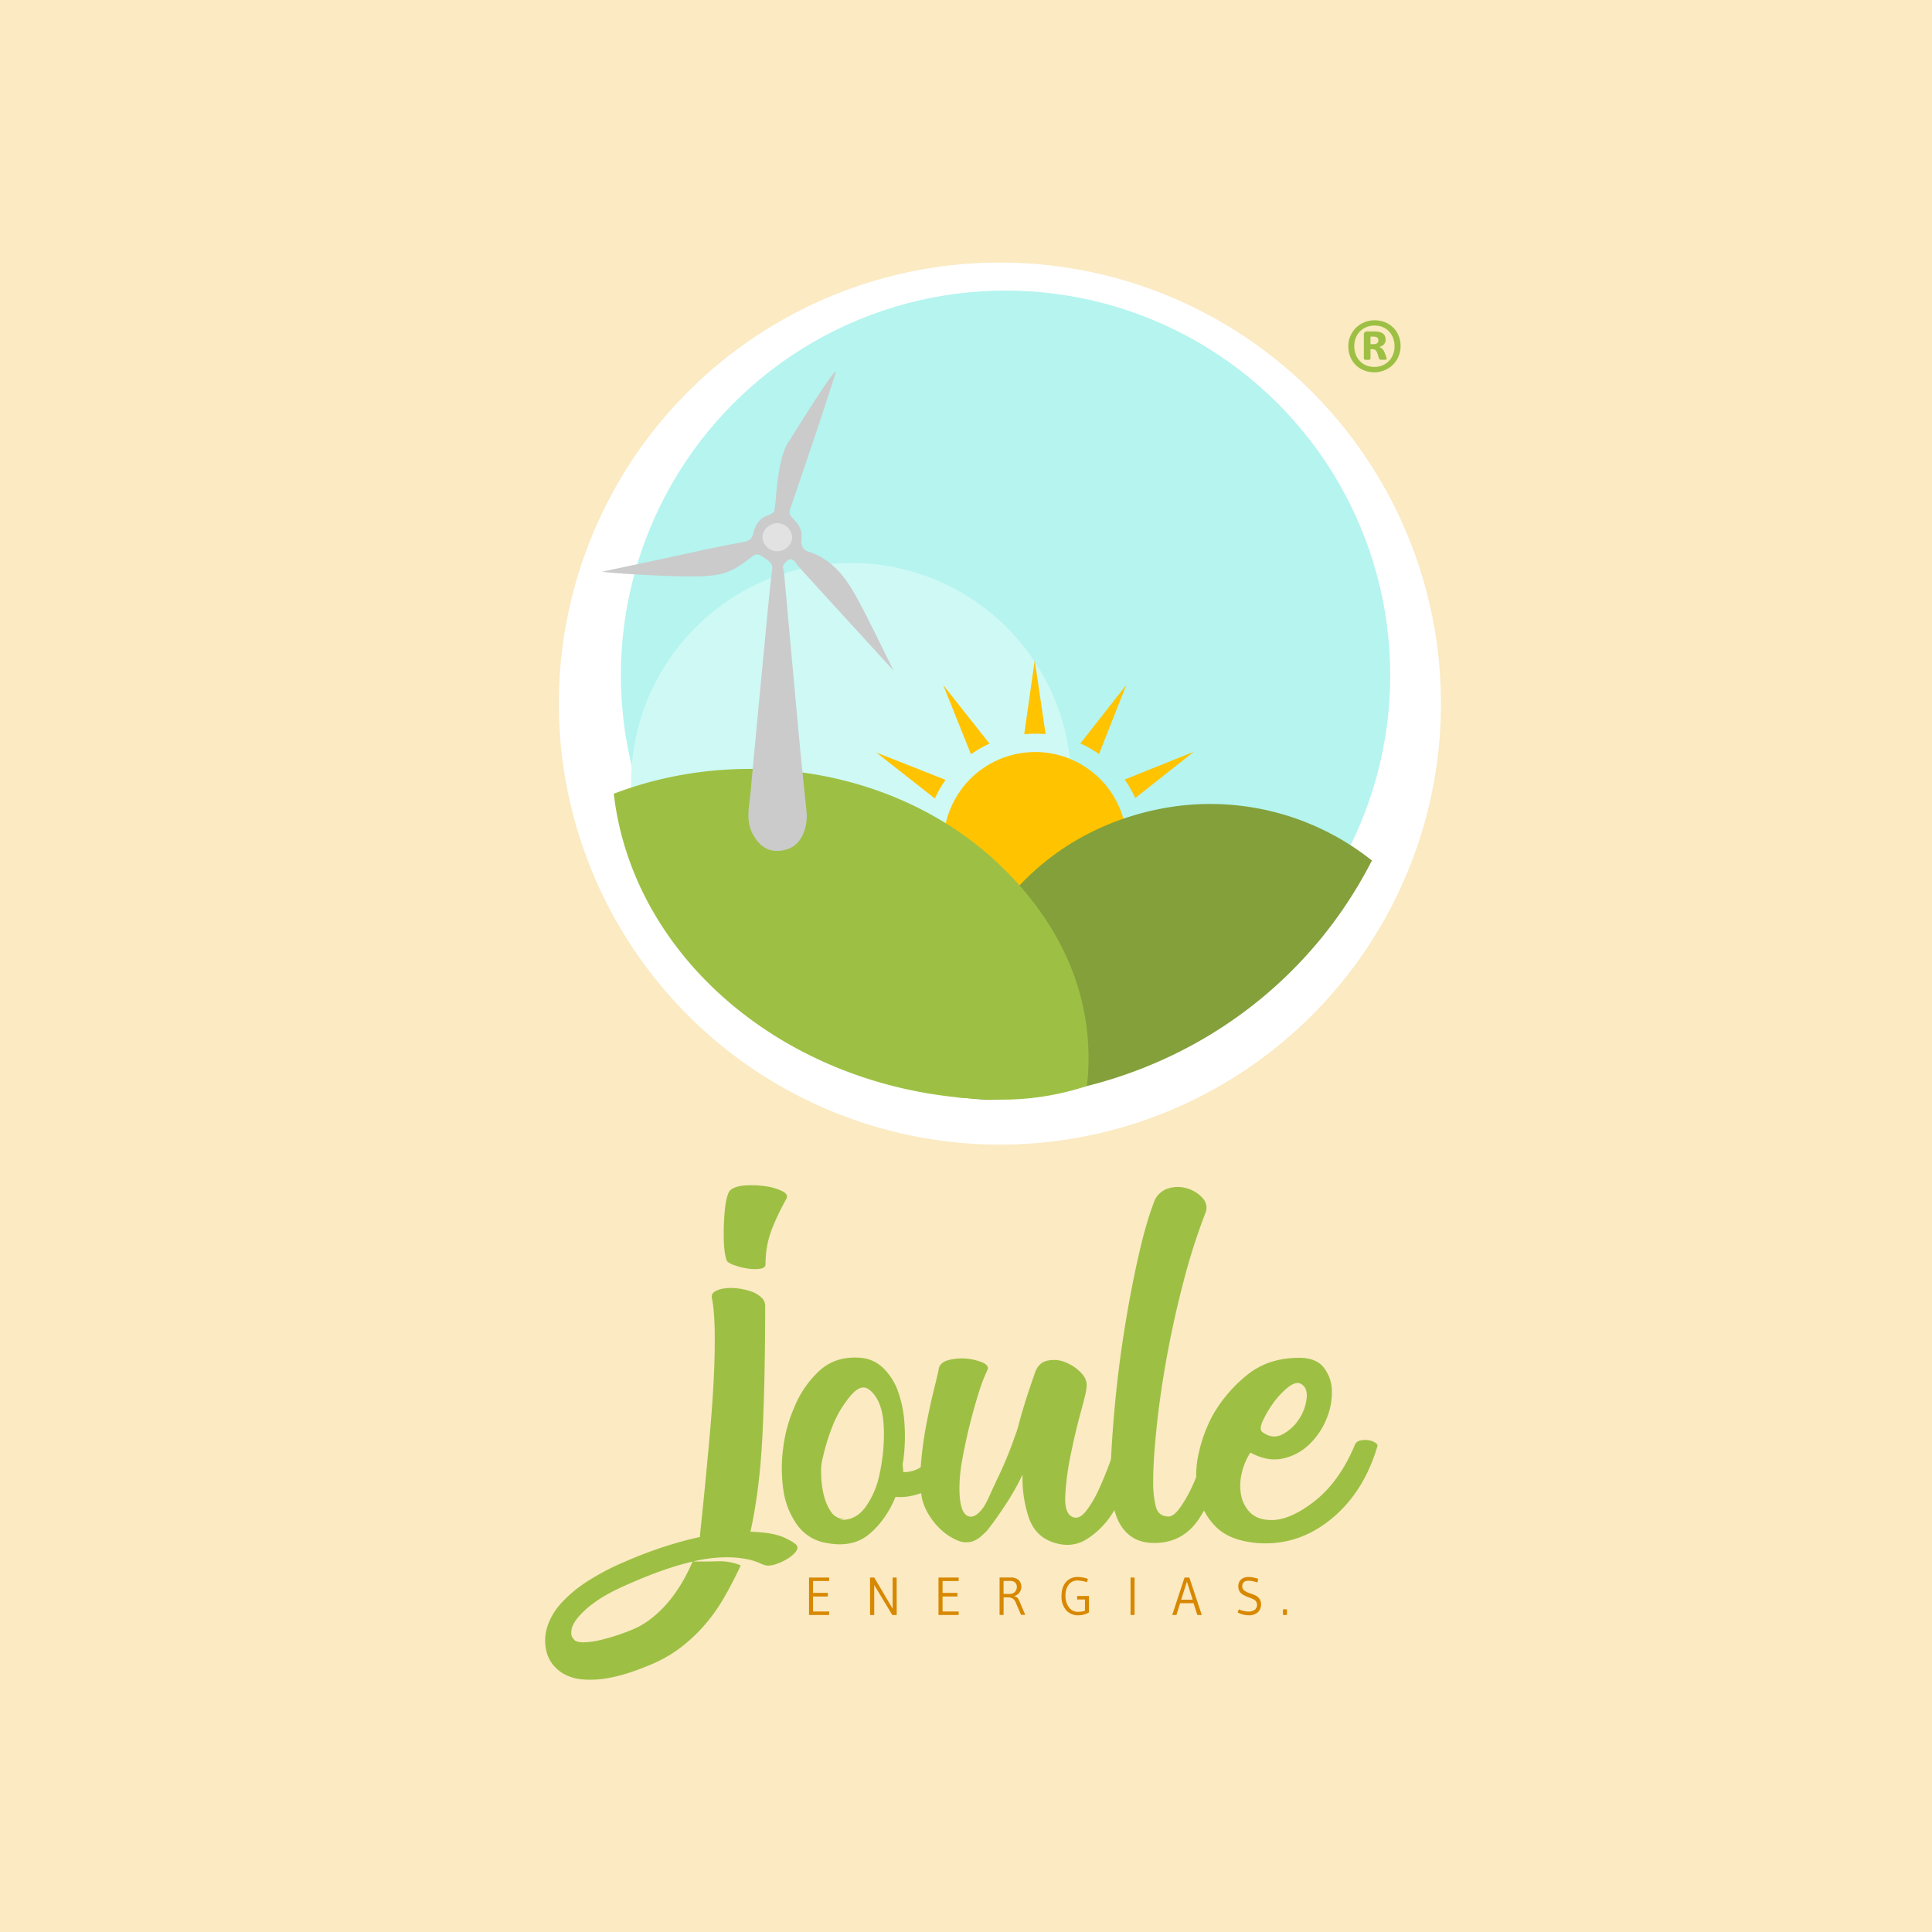 <svg xmlns="http://www.w3.org/2000/svg" viewBox="0 0 1200 1200"><defs><style>.cls-1{fill:#fbeac2;}.cls-2{fill:#9dc044;}.cls-3{fill:#d78800;}.cls-4{fill:#fff;}.cls-5{fill:#b5f4ef;}.cls-6{fill:#cff9f5;}.cls-7{fill:none;}.cls-8{fill:#ffc300;}.cls-9{fill:#83a03b;}.cls-10{fill:#cbcbcb;}.cls-11{fill:#e2e2e2;}</style></defs><title>Prancheta 1_svg</title><g id="BACKGROUND"><rect class="cls-1" width="1200" height="1200"/></g><g id="TITLE_-_Joule_energias." data-name="TITLE - Joule energias."><path class="cls-2" d="M561,914.35a19.4,19.4,0,0,0,13.52-5,36.52,36.52,0,0,0,8.75-11.92c1.06-2.12,2.29-3.26,3.71-3.45a6.43,6.43,0,0,1,4.24,1.06,9.67,9.67,0,0,1,3.44,4,9.38,9.38,0,0,1,.8,5.83,26.18,26.18,0,0,1-5.83,10.6,44.1,44.1,0,0,1-9.81,8.21,41.58,41.58,0,0,1-11.92,5,34.11,34.11,0,0,1-11.66,1.06Q550.35,944,540,952.77t-26.77,5.57A27.63,27.63,0,0,1,495,946.94a49.31,49.31,0,0,1-8.48-21.73,93.37,93.37,0,0,1,0-26.24,88.05,88.05,0,0,1,6.63-24.38,63.46,63.46,0,0,1,15.37-22.79q10.06-9.54,25.44-8.48a22.53,22.53,0,0,1,14.57,6.36,37.65,37.65,0,0,1,9.27,14.58,74,74,0,0,1,4,20.14,112.3,112.3,0,0,1-.79,23.05,8,8,0,0,0-.27,3.45A18.47,18.47,0,0,1,561,914.35ZM521.74,944q9.54.53,15.64-7.68a52.55,52.55,0,0,0,8.75-19.87A117.54,117.54,0,0,0,549,893.15q.26-11.65-1.85-18.55-2.66-8.47-8-11.93t-12.72,6.63a65.68,65.68,0,0,0-9.54,17,129.94,129.94,0,0,0-5.83,19.08,30.8,30.8,0,0,0-1.06,9.27,60.79,60.79,0,0,0,1.32,12.46,34.06,34.06,0,0,0,4.51,11.4,10.06,10.06,0,0,0,9,5Z"/><path class="cls-2" d="M655.29,958.34q-12.72-3.7-16.7-17a76.63,76.63,0,0,1-3.45-25.44A155.82,155.82,0,0,1,624.29,935q-6.63,10.07-11.4,15.9-2.12,2.13-4,3.71a16,16,0,0,1-4.5,2.65,13.5,13.5,0,0,1-9.81-.53,34.56,34.56,0,0,1-9.54-6.09,42.58,42.58,0,0,1-7.95-9.54,33.26,33.26,0,0,1-4.51-10.87q-1.59-8.47-.53-21.2a230.05,230.05,0,0,1,3.44-24.91q2.39-12.19,4.77-21.73t2.92-12.72c.71-2.47,2.82-4.15,6.36-5a33.81,33.81,0,0,1,20.67,1.59q4.23,1.86,3.18,4.5a101.7,101.7,0,0,0-5.57,14.58q-2.92,9.28-5.56,19.88t-4.5,20.94a102.22,102.22,0,0,0-1.85,17.75q0,14.84,4.77,17.49t10.6-5.83a81,81,0,0,0,4-8q2.39-5.29,5.3-11.4t5.56-12.72q2.65-6.62,4.24-11.39a65.56,65.56,0,0,0,2.12-6.36c.35-1.41.79-3.09,1.33-5s1.41-4.94,2.65-9,3.26-10.15,6.1-18.29q2.11-6.88,7.68-8.21a18.63,18.63,0,0,1,11.13.79,27.76,27.76,0,0,1,9.8,6.36q4.24,4.25,3.71,9,0,2.66-3.44,15.1t-6.36,26.77a169.09,169.09,0,0,0-3.45,26q-.53,11.66,5.3,13.25,3.7,1.07,7.68-4a66.35,66.35,0,0,0,7.69-13q3.7-7.95,6.89-16.7t5.3-15.63a4.26,4.26,0,0,1,3.71-2.92,8.49,8.49,0,0,1,5,1.06,16.08,16.08,0,0,1,4.24,3.45q1.85,2.12,1.33,3.71a211.29,211.29,0,0,1-7.42,21.46A107.57,107.57,0,0,1,690,941.38a51,51,0,0,1-15.37,14.84Q665.89,961.52,655.29,958.34Z"/><path class="cls-2" d="M748.57,753.76a385.81,385.81,0,0,0-13.51,42.4q-6.1,23.33-10.33,46.64t-6.36,44q-2.12,20.67-2.12,33.39a64.2,64.2,0,0,0,1.59,15.37q1.59,6.36,8,6.36,3.18,0,7.16-5.56a81.14,81.14,0,0,0,7.42-13q3.44-7.42,6.36-15.63t4.5-14a2.85,2.85,0,0,1,2.65-1.86,10.23,10.23,0,0,1,4.51.53,12.23,12.23,0,0,1,4,2.12,3.17,3.17,0,0,1,1.06,3.44q-8.48,29.69-18.55,45.05t-28.09,15.37q-13.79,0-20.67-10.87t-6.36-34.71q.53-17,2.65-40t5.83-46.37q3.7-23.32,8.48-44.79t10.07-35.25a13.46,13.46,0,0,1,8.75-8.21,19.68,19.68,0,0,1,11.92,0,20.82,20.82,0,0,1,9.54,6.09A8.66,8.66,0,0,1,748.57,753.76Z"/><path class="cls-2" d="M841.31,897.92a4.78,4.78,0,0,1,3.45-3.18,14.71,14.71,0,0,1,4.77-.26,11,11,0,0,1,4.24,1.33c1.23.71,1.86,1.42,1.86,2.12q-8.48,29.15-29.15,45.85t-46.11,14.58q-17-1.59-25.44-10.33a40.57,40.57,0,0,1-10.87-20.67,59.55,59.55,0,0,1,.53-24.91,89.5,89.5,0,0,1,8.75-23.58,88.07,88.07,0,0,1,22-25.44q13-10.06,31.54-10.07,10.6,0,15.37,6.09a24.27,24.27,0,0,1,5,14.58,42.38,42.38,0,0,1-3.44,17.49,45.46,45.46,0,0,1-10.6,15.63,33.73,33.73,0,0,1-16.43,8.75q-9.54,2.12-20.14-3.71a39.67,39.67,0,0,0-5,11.4,33.69,33.69,0,0,0-1.06,13.25,21.68,21.68,0,0,0,5,11.66q4.24,5,12.19,5.56Q800,945.1,815.87,932.9T841.31,897.92Zm-33.92-38.69q-3.18-1.06-7.95,2.92a50.55,50.55,0,0,0-8.75,9.54,64.21,64.21,0,0,0-6.36,10.87q-2.38,5.3-.26,6.89,6.36,4.77,12.72,1.33A27.46,27.46,0,0,0,807.12,881a28.65,28.65,0,0,0,4.5-13Q812.15,861.35,807.39,859.23Z"/><path class="cls-2" d="M476.8,972.45a13.09,13.09,0,0,1-4.67-1.48,38.2,38.2,0,0,0-8.21-2.54,66.67,66.67,0,0,0-13.37-1.18,93.77,93.77,0,0,0-20.14,2.61q7.29.12,15.17-.11a34.31,34.31,0,0,1,14.5,2.56q-4.9,10.56-10.36,20a108.74,108.74,0,0,1-12.27,17.24,101.63,101.63,0,0,1-15.15,14.11,83.2,83.2,0,0,1-19.22,10.71q-14.18,5.89-24.35,7.71a60.94,60.94,0,0,1-17.24,1,28.28,28.28,0,0,1-11.47-3.48,23.71,23.71,0,0,1-6.9-6.06,20.8,20.8,0,0,1-3.43-6.78,26.09,26.09,0,0,1-1-5.53,29,29,0,0,1,1.79-12.4,40.47,40.47,0,0,1,8.15-13.13,80.25,80.25,0,0,1,15.44-13,149.51,149.51,0,0,1,23.71-12.54,270.49,270.49,0,0,1,25.3-9.65q11.63-3.71,21.68-5.85l.07-1.72q.25-2.51,1.29-12.45t2.38-23.85q1.34-13.91,2.75-30.15t2.15-31.73q.73-15.49.5-28.45t-1.75-20.1a3.59,3.59,0,0,1,1.76-3.93,14.76,14.76,0,0,1,5.88-2,31.42,31.42,0,0,1,8.07-.06,40.13,40.13,0,0,1,8.29,1.79,18.26,18.26,0,0,1,6.44,3.58,7.22,7.22,0,0,1,2.68,5.13q0,44.93-1.65,79.6t-7.51,61.07q14.16.4,21.23,3.74t7.79,5.24q.64,1.68-1.19,3.84a20.71,20.71,0,0,1-4.86,4,32.08,32.08,0,0,1-6.44,3.06A17.61,17.61,0,0,1,476.8,972.45ZM391,1012.89a51.06,51.06,0,0,0,13.71-7.76,71.73,71.73,0,0,0,11-10.82A91.19,91.19,0,0,0,424.17,982a108.88,108.88,0,0,0,6-12.08,177,177,0,0,0-17.81,5.22q-9.82,3.38-22.23,8.84-13.46,5.86-20.8,11.31a55.51,55.51,0,0,0-10.66,9.74q-3.31,4.28-3.66,7.19a10.07,10.07,0,0,0,0,3.75,8.31,8.31,0,0,0,1.72,2.6q1.23,1.34,4.92,1.5a46.72,46.72,0,0,0,10.62-1.27A131,131,0,0,0,391,1012.89Zm62.56-273.58q2.68-2.47,9-3a57.42,57.42,0,0,1,12.73.46,34.66,34.66,0,0,1,10.6,3.08q4.2,2.15,2.39,5A168.2,168.2,0,0,0,480,762a59.47,59.47,0,0,0-4.51,23.33q-.12,2.22-3.31,2.71a26,26,0,0,1-7.4-.08,39.67,39.67,0,0,1-8-1.91,16,16,0,0,1-4.89-2.36c-.61-.74-1.11-2.27-1.52-4.61a58.76,58.76,0,0,1-.77-8q-.16-4.52,0-9.79t.62-9.78a50.67,50.67,0,0,1,1.34-7.88Q452.48,740.22,453.58,739.31Z"/><path class="cls-3" d="M515,1003.1H502.5V979.84H515V982H505v7.38h9.2v2.23H505v9.33h10Z"/><path class="cls-3" d="M556.95,1003.13h-2.72L543,984.49v18.6h-2.59V979.84H543l11.43,19.33V979.84h2.49Z"/><path class="cls-3" d="M595.44,1003.1H582.92V979.84h12.52V982h-10v7.38h9.2v2.23h-9.2v9.33h10Z"/><path class="cls-3" d="M625.41,992.17h-2.06v10.9h-2.49V979.81h6.71a7.39,7.39,0,0,1,5.1,1.54,6,6,0,0,1,.33,8.06,5.18,5.18,0,0,1-3.41,1.93,4.74,4.74,0,0,1,2.31,1,10,10,0,0,1,1.61,2.91l3.29,7.77h-2.62L631,995.62a5.85,5.85,0,0,0-2-2.77A7,7,0,0,0,625.41,992.17Zm2-10.23h-4.08V990h3.75a4.42,4.42,0,0,0,3.27-1.21,4.16,4.16,0,0,0,1.21-3.07,3.61,3.61,0,0,0-1.1-2.84A4.43,4.43,0,0,0,627.43,981.94Z"/><path class="cls-3" d="M669.82,1003.3a9.65,9.65,0,0,1-7.66-3.25,12.75,12.75,0,0,1-2.84-8.69q0-5.43,2.69-8.64a9.26,9.26,0,0,1,7.51-3.21,17.43,17.43,0,0,1,6.21,1.2l-.6,2.06a14.37,14.37,0,0,0-3-.78,17.9,17.9,0,0,0-2.82-.32,6.66,6.66,0,0,0-5.51,2.56,10.82,10.82,0,0,0-2,6.91,11.53,11.53,0,0,0,2.14,7.18,6.61,6.61,0,0,0,5.5,2.82,14.61,14.61,0,0,0,4.45-.66v-7h-4.85V991.3h7.34v10.2A13,13,0,0,1,669.82,1003.3Z"/><path class="cls-3" d="M704.7,1003.1h-2.49V979.84h2.49Z"/><path class="cls-3" d="M746.46,1003.1h-2.79l-2.33-7.34H733l-2.29,7.34h-2.62l7.64-23.25h3Zm-5.68-9.5-3.55-11.23-3.59,11.23Z"/><path class="cls-3" d="M781.53,980.67,781,982.9l-1.93-.57a15.47,15.47,0,0,0-3.55-.5q-3.92,0-3.92,3.49a3.1,3.1,0,0,0,1.2,2.51,9.21,9.21,0,0,0,2.91,1.56q1.71.58,3.42,1.26a7.3,7.3,0,0,1,2.91,2.09,5.34,5.34,0,0,1,1.2,3.57,6.59,6.59,0,0,1-2,5.13,8.24,8.24,0,0,1-5.75,1.84,13.28,13.28,0,0,1-3.74-.55,12.82,12.82,0,0,1-3.07-1.28l.83-1.89a13.69,13.69,0,0,0,5.73,1.4,6.62,6.62,0,0,0,4.12-1.1,3.8,3.8,0,0,0,1.41-3.19,3.66,3.66,0,0,0-2.29-3.32,20.93,20.93,0,0,0-2.28-1q-1.25-.46-2.49-1a13.81,13.81,0,0,1-2.26-1.25,5.34,5.34,0,0,1-1.66-1.89,5.77,5.77,0,0,1-.65-2.79,5.57,5.57,0,0,1,1.71-4.38,6.65,6.65,0,0,1,4.6-1.53A18,18,0,0,1,781.53,980.67Z"/><path class="cls-3" d="M799.37,1003.1h-2.49v-3.52h2.49Z"/><path class="cls-2" d="M869.92,215a16.12,16.12,0,0,1-4.73,11.52,16.42,16.42,0,0,1-11.58,4.71,16.86,16.86,0,0,1-6.5-1.22,15.45,15.45,0,0,1-5.1-3.36,15.24,15.24,0,0,1-3.34-5.08,17,17,0,0,1-1.2-6.47,16,16,0,0,1,4.73-11.48,16.11,16.11,0,0,1,5.17-3.42,16.4,16.4,0,0,1,6.41-1.25,17.13,17.13,0,0,1,6.5,1.2,15,15,0,0,1,8.45,8.43A16.85,16.85,0,0,1,869.92,215Zm-3.74.25a14.71,14.71,0,0,0-.93-5.35,12.29,12.29,0,0,0-2.59-4.13,11.18,11.18,0,0,0-3.94-2.64,13.19,13.19,0,0,0-4.94-.91,12.9,12.9,0,0,0-5.17,1,12,12,0,0,0-4,2.74,12.18,12.18,0,0,0-2.55,4,13.48,13.48,0,0,0-.89,4.92,14.58,14.58,0,0,0,.93,5.31,12.26,12.26,0,0,0,2.59,4.13,11.39,11.39,0,0,0,3.94,2.66,13.64,13.64,0,0,0,10.13-.08,11.91,11.91,0,0,0,6.5-6.77A13.5,13.5,0,0,0,866.19,215.24Zm-4.9,7.6a.77.77,0,0,1-.06.31.42.42,0,0,1-.31.21,5,5,0,0,1-.71.1q-.46,0-1.25,0t-1.14,0a2.69,2.69,0,0,1-.71-.15.93.93,0,0,1-.42-.29,1.37,1.37,0,0,1-.23-.52l-.87-2.86a4.82,4.82,0,0,0-1.18-2.14,3,3,0,0,0-2.05-.6h-1.12v5.81a.62.62,0,0,1-.35.62,4.87,4.87,0,0,1-1.64.17,5.5,5.5,0,0,1-1.7-.17.62.62,0,0,1-.42-.62v-14.9a2.09,2.09,0,0,1,.46-1.43,1.73,1.73,0,0,1,1.37-.52h4.77a13.19,13.19,0,0,1,2.93.29,6.13,6.13,0,0,1,2.16.91,4.06,4.06,0,0,1,1.35,1.56,5,5,0,0,1,.46,2.22,4.23,4.23,0,0,1-1.08,3.09,6,6,0,0,1-2.91,1.56,5.28,5.28,0,0,1,1.87,1.12A6.25,6.25,0,0,1,860,219l1,2.66A6.06,6.06,0,0,1,861.29,222.83Zm-5.15-11.5a3.05,3.05,0,0,0-.12-.87,1.57,1.57,0,0,0-.48-.73,2.38,2.38,0,0,0-.93-.48,5.39,5.39,0,0,0-1.45-.17h-1.91v4.65h1.83a3.39,3.39,0,0,0,2.41-.66A2.36,2.36,0,0,0,856.14,211.34Z"/></g><g id="LOGO"><g id="BASE_BRANCA" data-name="BASE BRANCA"><circle class="cls-4" cx="621.06" cy="437" r="273.95"/></g><circle id="CÉU_BASE" class="cls-5" cx="624.56" cy="419.4" r="238.92"/><circle id="TERRA_ESCURA" class="cls-6" cx="528.66" cy="486.33" r="136.67"/><path class="cls-7" d="M595.36,560.74a59.62,59.62,0,0,0,11.1,11l7.31-18.44Z"/><path class="cls-7" d="M651,583.59A60.62,60.62,0,0,0,666,579.52L653.76,564Z"/><path class="cls-7" d="M583.43,532.05a60.62,60.62,0,0,0,4.07,15.07L603,534.84Z"/><path class="cls-7" d="M587.38,501.2a59.61,59.61,0,0,0-4,15.13L603,513.44Z"/><path class="cls-7" d="M679.66,571.66a59.62,59.62,0,0,0,11-11.1l-18.44-7.31Z"/><path class="cls-7" d="M606.28,476.44a59.61,59.61,0,0,0-11,11.1l18.44,7.31Z"/><path class="cls-7" d="M620.12,579.64a59.62,59.62,0,0,0,15.13,4L632.36,564Z"/><path class="cls-7" d="M632.18,484.11,635,464.51a60.62,60.62,0,0,0-15.07,4.07Z"/><path class="cls-7" d="M665.82,468.46a59.62,59.62,0,0,0-15.13-4l2.89,19.62Z"/><path class="cls-7" d="M702.51,516A60.62,60.62,0,0,0,698.44,501l-15.53,12.28Z"/><path class="cls-7" d="M690.58,487.36a59.61,59.61,0,0,0-11.1-11l-7.31,18.44Z"/><path class="cls-7" d="M698.56,546.9a59.61,59.61,0,0,0,4-15.13L683,534.66Z"/><path class="cls-8" d="M702.25,558.11c-1.12,1.95-2.32,3.81-3.6,5.6l43,17-36.39-28.58C704.37,554.19,703.37,556.17,702.25,558.11Z"/><path class="cls-8" d="M636.49,592.09,643.24,638,649.77,592A68.38,68.38,0,0,1,636.49,592.09Z"/><path class="cls-8" d="M671.33,586.21,700.1,622.6l-17.27-43A68.37,68.37,0,0,1,671.33,586.21Z"/><path class="cls-8" d="M616.11,587.17c-2-1-3.89-2.18-5.73-3.39L594.93,627.4,622.14,590C620.11,589.14,618.09,588.21,616.11,587.17Z"/><path class="cls-8" d="M649.45,456l-6.75-45.88-6.53,45.93A68.38,68.38,0,0,1,649.45,456Z"/><path class="cls-8" d="M710.68,535.38l45.88-6.75-45.93-6.53A68.38,68.38,0,0,1,710.68,535.38Z"/><path class="cls-8" d="M677,464.77c1.95,1.12,3.81,2.32,5.6,3.6l17-43-28.58,36.4C673.11,462.65,675.09,463.65,677,464.77Z"/><path class="cls-8" d="M705.13,495.69l36.39-28.77-43,17.27A68.38,68.38,0,0,1,705.13,495.69Z"/><path class="cls-8" d="M580.81,552.41l-36.39,28.77,43-17.27A68.38,68.38,0,0,1,580.81,552.41Z"/><path class="cls-8" d="M574.93,517.57l-45.88,6.75L575,530.85A68.38,68.38,0,0,1,574.93,517.57Z"/><path class="cls-8" d="M614.61,461.89,585.84,425.5l17.27,43A68.38,68.38,0,0,1,614.61,461.89Z"/><path class="cls-8" d="M583.69,490c1.12-1.95,2.32-3.81,3.6-5.6l-43-17,36.4,28.58C581.57,493.91,582.57,491.93,583.69,490Z"/><circle class="cls-8" cx="642.97" cy="524.05" r="56.95" transform="translate(-131.74 820.47) rotate(-60.12)"/><path class="cls-9" d="M852.12,534.48A161.23,161.23,0,0,0,717.65,503c-84.51,18.14-137.16,94.4-123.27,178.62,8.07.31,15,1.79,23.26,1.4C721.3,678.06,808.16,620.62,852.12,534.48Z"/><path class="cls-2" d="M381.22,493c12.42,106.9,116.17,190.23,242.19,190a167.14,167.14,0,0,0,51.7-8.48c5.47-48.84-11.87-95.79-52.19-135.4C560.88,478.19,462.52,461.89,381.22,493Z"/><path class="cls-10" d="M374.08,355.05s39.32-8.27,58.94-12.62c9.61-2.13,19.27-4,29-5.81,3.32-.61,5.21-2.1,5.92-5.45,1.05-5,3.73-9.11,8.6-10.93,5.35-2,4.26-2.65,5.09-7.61.28-1.65,1.32-27.47,7.77-37.55,7.79-12.17,28.13-45.27,29.85-44.24,0,0-8.06,25.23-11.77,36.14-5.46,16.07-10.82,32.17-16.36,48.2-1.13,3.26-1,4.49,2.13,7.67,3.32,3.37,5.14,7.3,4.58,11.84-.5,4.06.93,6.84,4.42,8,18.07,5.9,26.09,21,34.09,36.34,5.72,11,18.61,37.41,18.61,37.41S503.37,360.14,496.12,352c-1.85-2.07-3.6-6.53-7.22-3.71-4,3.11-2.14,4.89-1.9,7.64q4.56,50.33,9.18,100.65c1.45,15.63,3.1,31.23,4.71,46.84A28.81,28.81,0,0,1,499.26,517c-2.8,7.27-8.09,11.08-15.72,11.48s-12.44-3.95-15.89-10.28c-4.7-8.62-2.23-17.64-1.42-26.51,2.75-30.21,5.66-60.42,8.55-90.62,1.45-15.21,2.8-30.43,4.61-45.59.55-4.61.88-5.12-4.78-9.11-4.52-3.18-5.62-2.12-8.45.07-12.21,9.46-17.5,12-41.33,11.54C400.8,357.57,374.08,355.47,374.08,355.05Z"/><path class="cls-11" d="M492,333.72c0,4.48-4.27,8.61-8.92,8.7-5.06.09-9.49-4-9.46-8.79s4.5-8.83,9.55-8.69C487.79,325.06,492,329.25,492,333.72Z"/></g></svg>